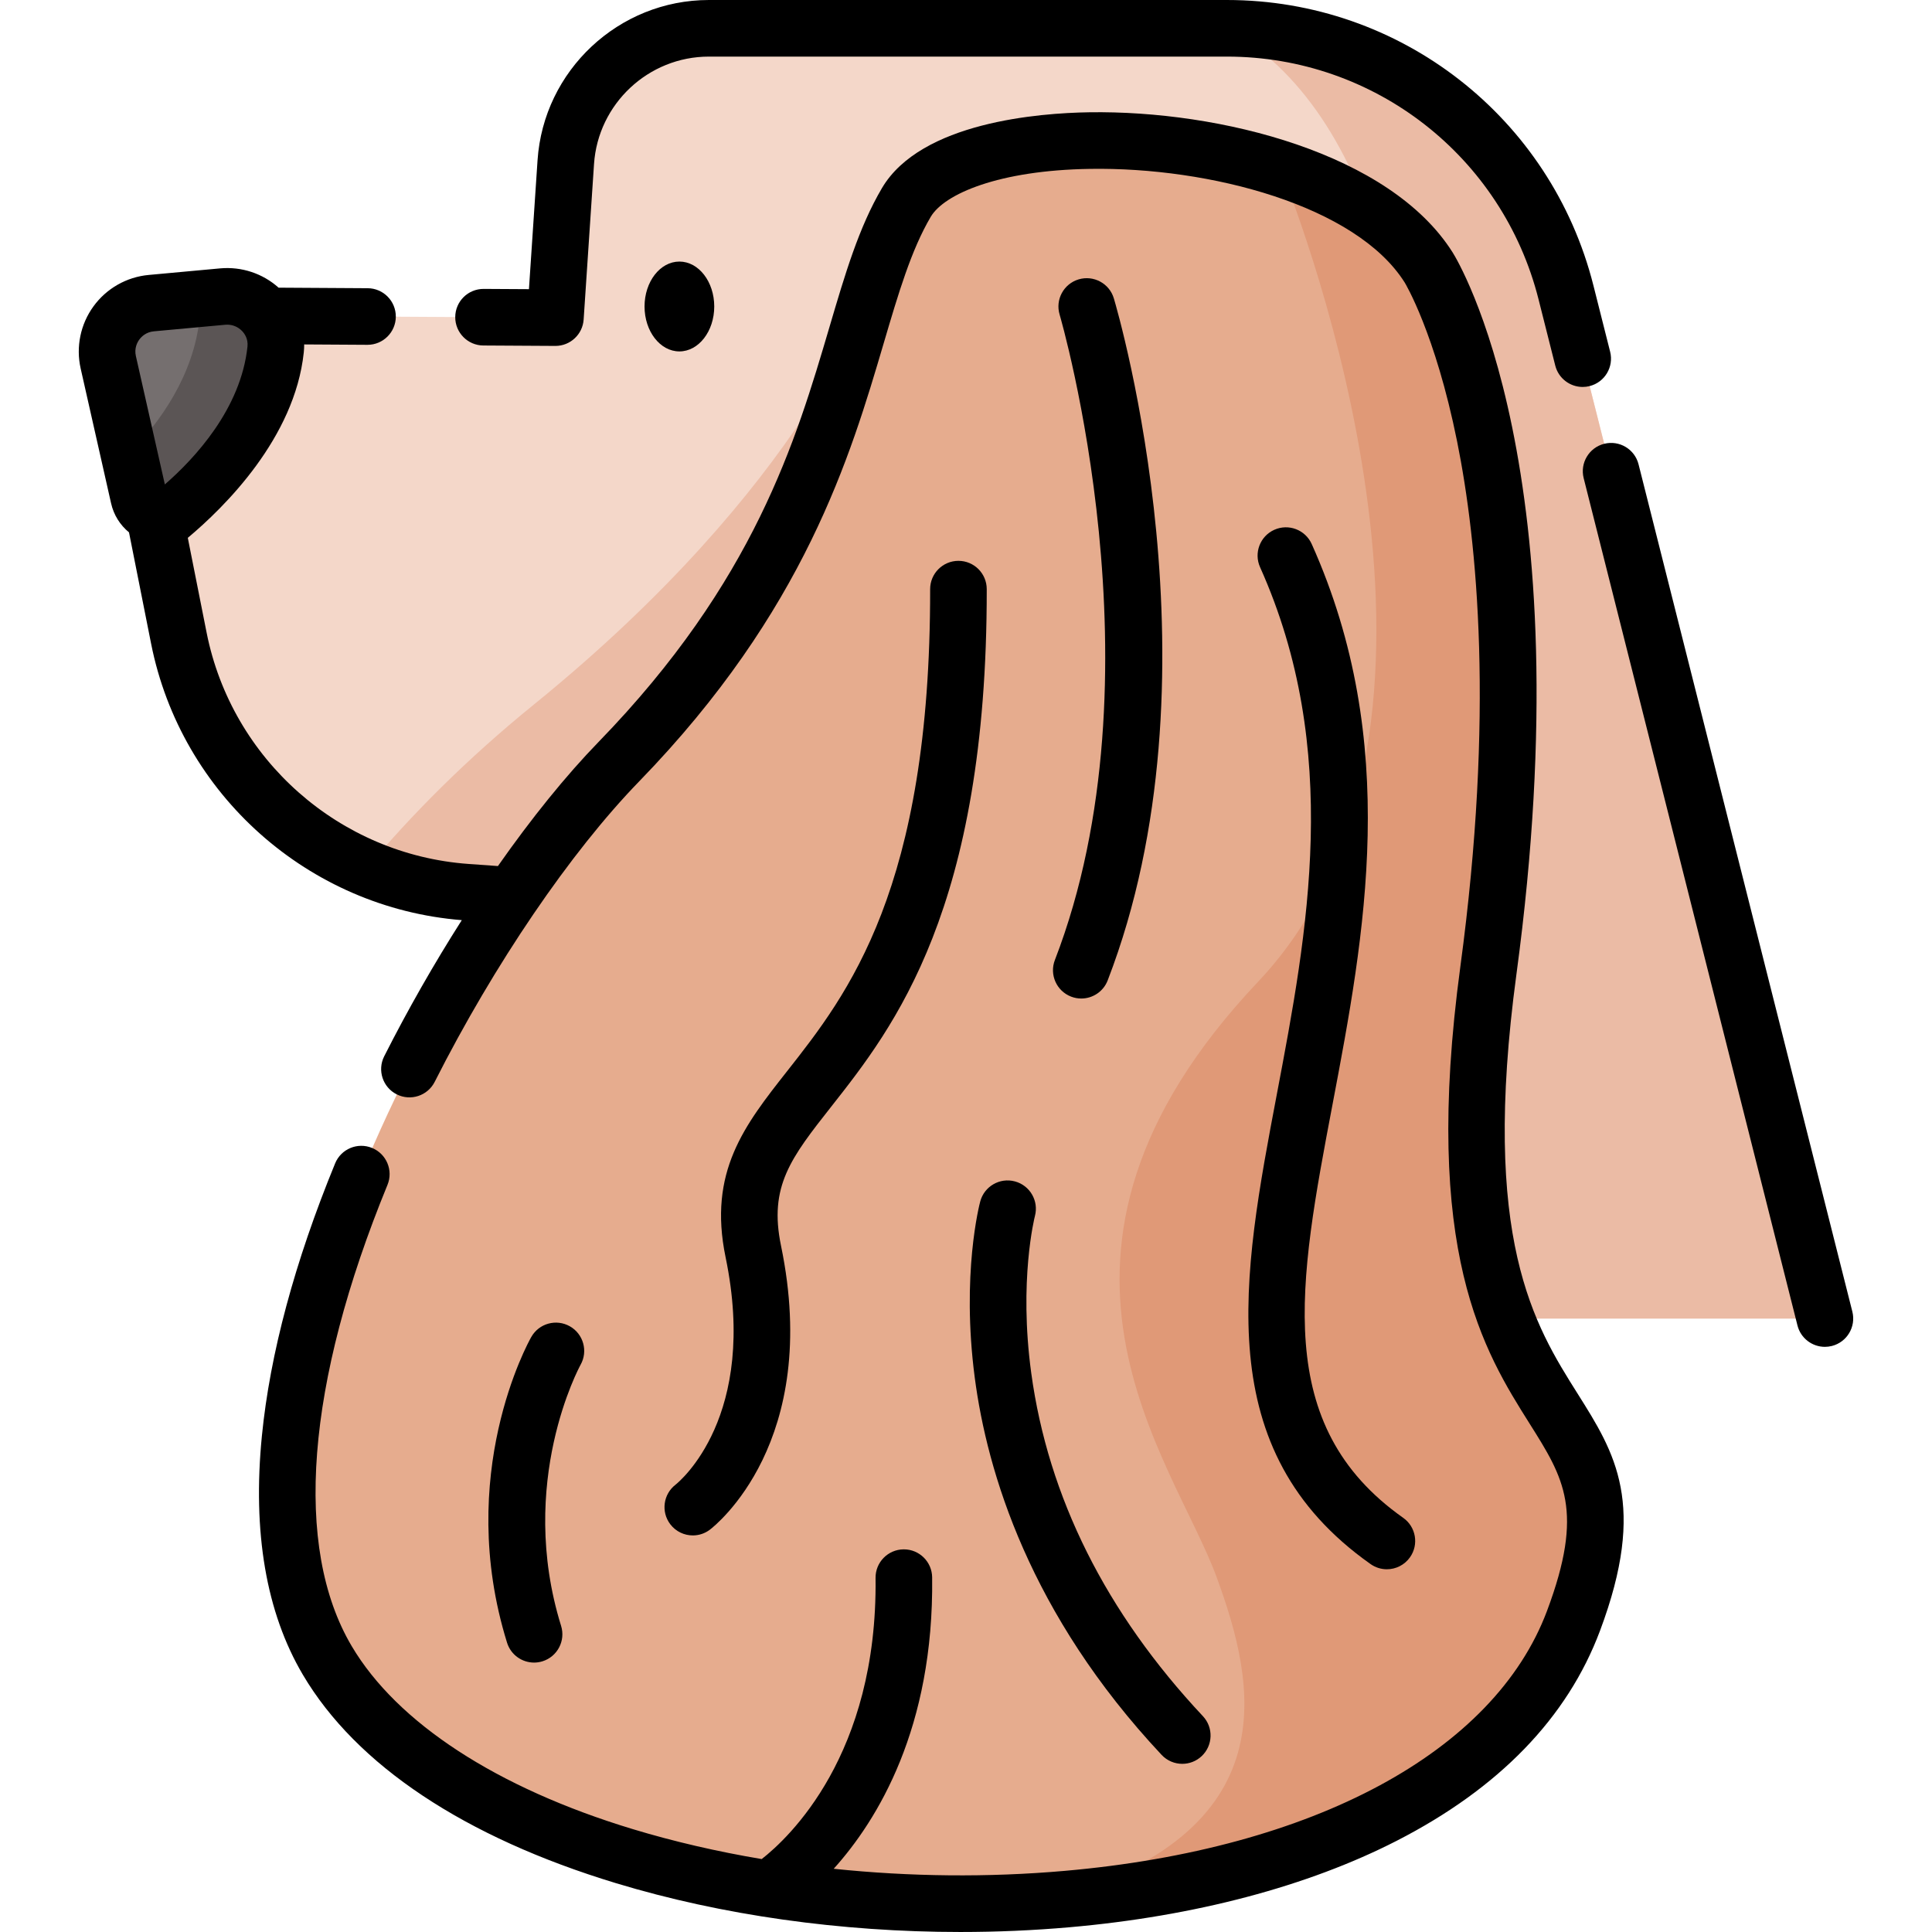 <svg id="Capa_1" enable-background="new 0 0 512.013 512.013" height="512" viewBox="0 0 512.013 512.013" width="512" xmlns="http://www.w3.org/2000/svg"><g><g><g><g><g><path d="m483.632 349.437-68.621-271.951c-10.383-41.151-47.398-69.986-89.839-69.986h-137.314c-20.005 0-36.584 15.51-37.916 35.471l-2.749 41.204-85.299-.5c-16.56 1.859-27.987 17.483-24.742 33.828l10.253 51.633c7.357 37.051 38.579 64.609 76.256 67.309l42.973 3.08v109.912z" fill="#f4d7c9"/><path d="m166.633 320.34v-80.82l-42.97-3.08c-9.32-.67-18.25-2.86-26.52-6.33 11.86-14.13 26.43-28.86 44.26-43.33 72.17-58.53 88.69-108.24 88.69-108.24l5.18 241.8z" fill="#ebbba5"/><path d="m325.175 7.501 16.779 1.527c35.138 6.457 64.072 32.843 73.06 68.461l68.618 271.952h-202.892c105.772-85.529 122.962-298.473 44.435-341.94z" fill="#ebbba5"/><g><path d="m28.695 96.015 8.061 35.719c1.059 4.692 6.708 6.634 10.398 3.549 9.41-7.867 23.801-22.912 25.891-42.653.849-8.024-5.99-14.776-14.026-14.036l-18.929 1.743c-7.752.714-13.109 8.083-11.395 15.678z" fill="#756f6f"/><path d="m73.041 92.627c-2.085 19.746-16.474 34.789-25.889 42.66-3.691 3.08-9.336 1.134-10.392-3.551l-2.574-11.404c8.289-8.49 17.111-20.863 18.716-35.993.192-1.798-.009-3.534-.515-5.131l6.631-.611c8.038-.742 14.878 6.011 14.023 14.03z" fill="#5b5555"/></g></g></g><ellipse cx="180.051" cy="81.225" rx="9.237" ry="11.906"/></g><path d="m417.003 429.564c-38.352 102.297-280.906 94.037-330.272 10.467-36.582-61.928 29.519-188.994 77.288-238.183 62.026-63.87 58.159-117.57 76.172-148.176 15.481-26.304 114.114-21.366 138.447 17.237 0 0 33.73 53.627 15.821 186.215s47.621 105.553 22.544 172.44z" fill="#e6ac8e"/><path d="m417.007 429.563c-17.225 45.947-75.646 69.589-139.257 74.12 64.19-18.173 54.998-57.443 44.729-85.576-11.567-31.716-57.384-85.646 10.898-157.89 60.637-64.16 16.626-188.517 6.008-215.533 17.085 5.569 31.726 14.291 39.25 26.227 0 0 33.732 53.621 15.828 186.212-17.914 132.591 47.613 105.555 22.544 172.44z" fill="#e09977"/></g><g><path d="m490.904 347.602-56.661-224.553c-1.013-4.017-5.093-6.45-9.107-5.438-4.016 1.014-6.451 5.091-5.437 9.107l56.661 224.553c.858 3.4 3.912 5.667 7.267 5.667.607 0 1.225-.074 1.84-.229 4.016-1.014 6.45-5.091 5.437-9.107z"/><path d="m128.104 91.563 19.046.111h.045c3.945 0 7.219-3.06 7.482-7.001l2.749-41.204c1.065-15.963 14.432-28.469 30.432-28.469h137.314c39.059 0 73.011 26.45 82.567 64.321l4.431 17.561c.858 3.4 3.912 5.667 7.267 5.667.607 0 1.225-.074 1.84-.229 4.016-1.014 6.451-5.091 5.437-9.107l-4.431-17.561c-11.239-44.543-51.172-75.652-97.111-75.652h-137.314c-23.869 0-43.81 18.655-45.399 42.472l-2.279 34.162-11.988-.07c-4.168-.016-7.52 3.314-7.544 7.456s3.314 7.519 7.456 7.543z"/><path d="m49.771 142.537c9.628-8.049 28.332-26.439 30.733-49.118.076-.715.11-1.429.11-2.139l16.74.102h.046c4.121 0 7.474-3.328 7.499-7.454.025-4.143-3.313-7.521-7.455-7.546l-23.612-.144c-4.232-3.78-9.804-5.63-15.5-5.113l-18.929 1.742c-5.845.538-11.176 3.57-14.627 8.318s-4.689 10.754-3.397 16.479l8.061 35.719c.699 3.098 2.39 5.768 4.75 7.702l5.86 29.51c7.943 39.997 41.742 70.017 82.333 73.26-7.305 11.464-14.289 23.679-20.564 36.083-1.87 3.696-.389 8.209 3.307 10.078 3.696 1.868 8.208.39 10.078-3.307 15.754-31.146 36.014-60.916 54.195-79.637 43.885-45.19 55.974-86.184 64.8-116.114 3.907-13.249 7.281-24.691 12.455-33.482 3.57-6.066 18.008-12.353 42.214-12.721 31.708-.51 70.545 9.719 83.403 30.116.08.131 8.092 13.354 13.89 42.124 5.369 26.642 9.877 72.404.866 139.123-10.236 75.787 6.304 102.049 18.381 121.224 9.055 14.377 14.521 23.055 4.573 49.588-14 37.343-61.79 63.094-127.838 68.884-20.298 1.779-41.044 1.547-61.194-.557 11.654-12.945 26.569-37.351 26.089-77.242-.049-4.111-3.397-7.41-7.498-7.41-.031 0-.062 0-.092.001-4.142.05-7.459 3.447-7.409 7.589.564 46.92-23.048 68.927-30.172 74.489-11.835-1.988-23.33-4.647-34.254-7.96-35.956-10.903-62.387-28.131-74.425-48.509-15.463-26.177-12.088-69.577 9.504-122.205 1.572-3.832-.259-8.213-4.092-9.785-3.832-1.574-8.213.26-9.785 4.092-10.723 26.136-17.252 50.427-19.405 72.198-2.526 25.543 1.129 46.851 10.863 63.329 14.156 23.964 42.852 43.063 82.987 55.234 28.057 8.508 59.647 12.934 91.255 12.933 9.676 0 19.359-.415 28.937-1.255 33.116-2.902 63.092-10.824 86.689-22.909 27.118-13.889 45.247-32.612 53.884-55.651 12.559-33.498 3.993-47.099-5.926-62.848-11.457-18.19-25.716-40.829-16.208-111.222 18.065-133.743-15.469-188.926-16.909-191.216-16.567-26.282-61.583-37.692-96.343-37.152-13.069.199-44.581 2.558-54.913 20.111-6.111 10.384-9.728 22.647-13.915 36.848-8.852 30.017-19.868 67.373-61.173 109.906-8.683 8.941-17.788 20.224-26.676 32.898l-7.764-.556c-34.204-2.451-62.757-27.654-69.436-61.29zm-12.861-52.531c.537-.738 1.752-2.006 3.869-2.2l18.929-1.742c.169-.016.337-.023.505-.023 1.457 0 2.853.58 3.892 1.633.649.658 1.704 2.074 1.482 4.169-1.743 16.471-13.909 29.583-21.898 36.54l-7.677-34.019c-.469-2.073.362-3.621.898-4.358z"/><path d="m179.028 393.471c-3.26 2.512-3.89 7.188-1.399 10.473 1.475 1.945 3.715 2.969 5.982 2.969 1.579 0 3.171-.496 4.525-1.523 1.215-.921 29.639-23.162 18.846-75.253-3.271-15.79 2.652-23.316 13.406-36.979 16.411-20.851 41.212-52.36 41.116-137.032-.005-4.139-3.361-7.491-7.5-7.491-.002 0-.006 0-.008 0-4.142.005-7.497 3.366-7.492 7.509.09 79.467-21.869 107.366-37.903 127.737-11.266 14.313-20.995 26.675-16.308 49.3 8.749 42.217-12.243 59.48-13.265 60.29z"/><path d="m363.222 414.507c1.314.928 2.824 1.374 4.319 1.374 2.354 0 4.672-1.106 6.134-3.176 2.389-3.384 1.582-8.063-1.802-10.452-34.843-24.596-27.731-62.101-18.727-109.583 8.506-44.854 18.147-95.694-5.519-148.491-1.694-3.781-6.132-5.47-9.912-3.776s-5.47 6.132-3.776 9.911c21.738 48.498 12.564 96.877 4.469 139.562-9.213 48.581-17.915 94.47 24.814 124.631z"/><path d="m268.968 313.092c-4-1.073-8.114 1.302-9.186 5.303-.208.774-5.046 19.295-1.458 46.68 3.278 25.017 14.531 62.673 49.526 100.001 1.477 1.574 3.472 2.37 5.473 2.37 1.838 0 3.681-.672 5.128-2.028 3.022-2.833 3.175-7.579.342-10.602-25.702-27.415-41.01-58.019-45.499-90.958-3.34-24.509.896-41.272.98-41.596 1.062-3.996-1.311-8.099-5.306-9.17z"/><path d="m283.854 264.12c.889.344 1.802.506 2.701.506 3.009 0 5.849-1.824 6.998-4.8 30.948-80.12 2.851-176.67 1.639-180.74-1.181-3.97-5.356-6.229-9.327-5.05-3.97 1.182-6.231 5.357-5.05 9.327.282.948 27.868 95.665-1.254 171.059-1.493 3.863.429 8.206 4.293 9.698z"/><path d="m151.024 351.494c-3.602-2.042-8.181-.778-10.223 2.825-.833 1.47-20.25 36.503-6.426 81.018.999 3.215 3.961 5.277 7.16 5.277.737 0 1.486-.109 2.227-.34 3.956-1.229 6.167-5.431 4.938-9.387-11.808-38.02 4.908-68.736 5.158-69.187 2.031-3.599.764-8.166-2.834-10.206z"/></g></g></svg>